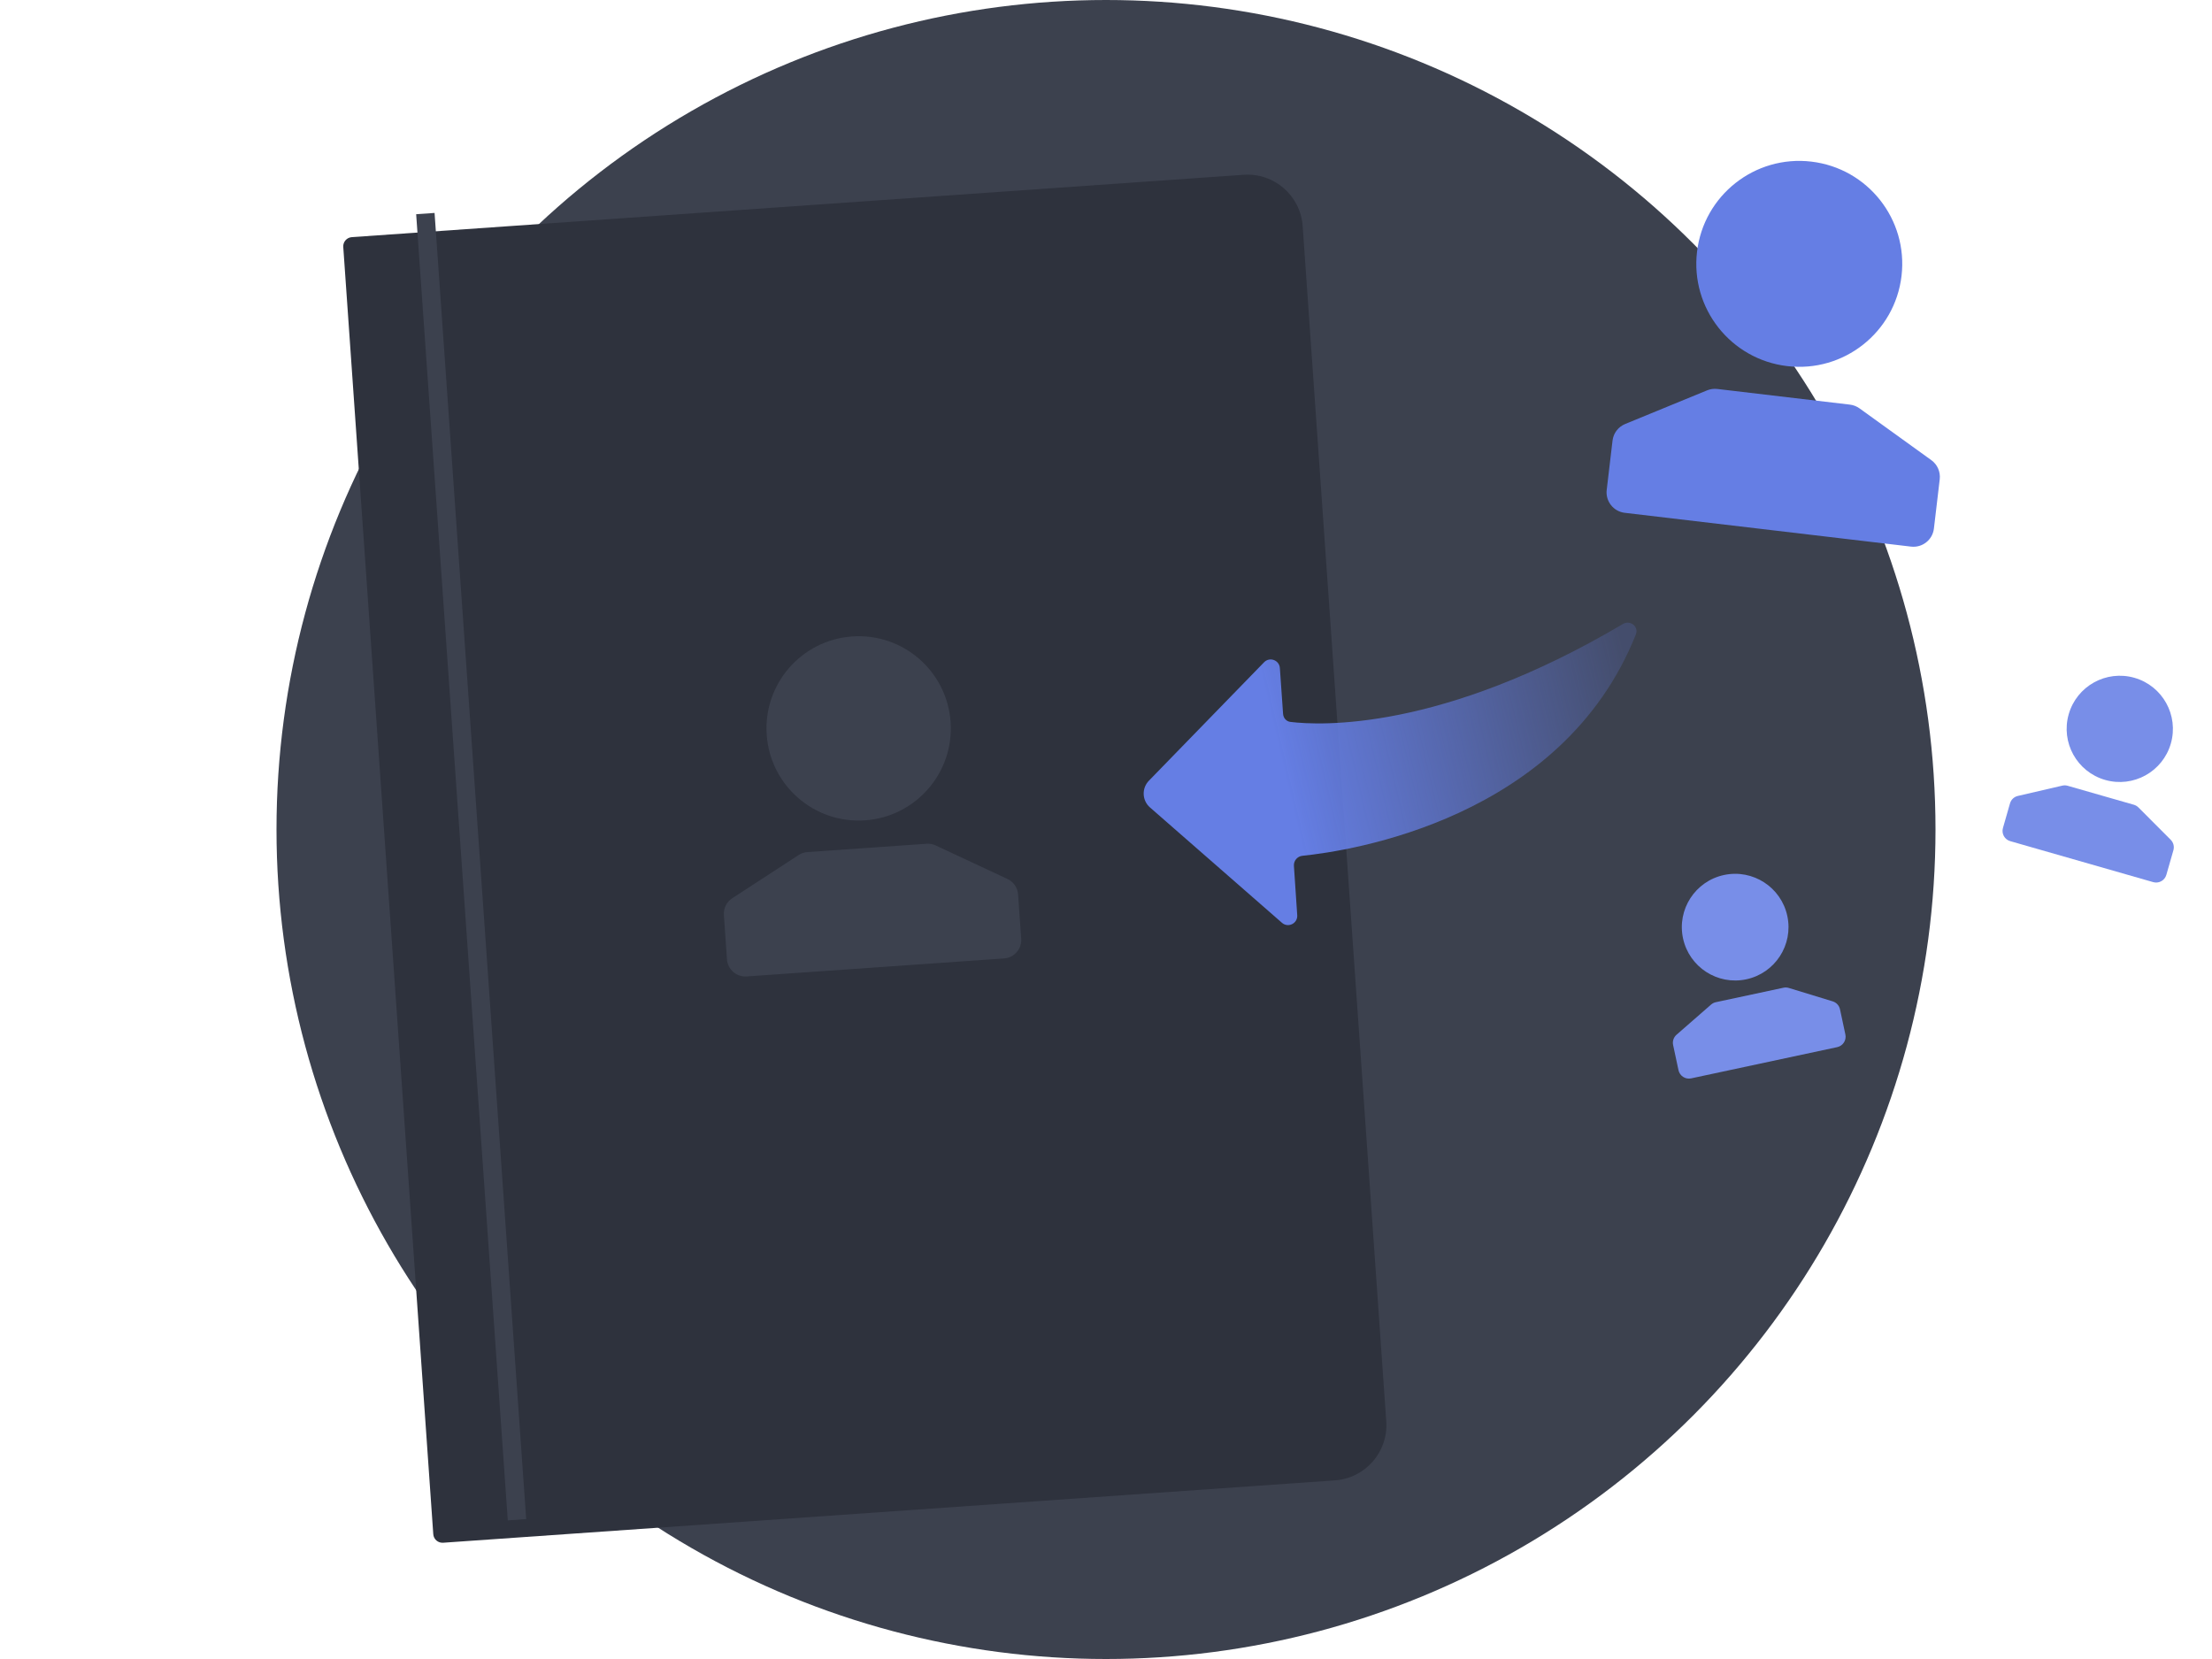 <svg width="240" height="180" viewBox="0 0 240 180" fill="none" xmlns="http://www.w3.org/2000/svg">
<g clip-path="url(#clip0)">
<circle cx="120" cy="90" r="90" fill="#3C414E"/>
<g filter="url(#filter0_dd)">
<path d="M37.244 24.798C37.205 24.247 37.621 23.769 38.172 23.73L134.935 16.964C138.241 16.733 141.108 19.225 141.339 22.531L150.408 152.214C150.639 155.52 148.146 158.387 144.841 158.618L48.077 165.385C47.526 165.423 47.048 165.008 47.01 164.457L37.244 24.798Z" fill="#2E323D"/>
</g>
<rect width="2" height="142" transform="matrix(-0.998 0.07 0.07 0.998 47.15 23.103)" fill="#3C414E"/>
<path d="M78.54 99.275C78.489 98.551 78.835 97.856 79.444 97.46L86.653 92.769C86.938 92.583 87.265 92.474 87.604 92.45L100.536 91.546C100.875 91.522 101.214 91.585 101.522 91.729L109.314 95.371C109.972 95.679 110.411 96.319 110.462 97.043L110.798 101.855C110.875 102.957 110.045 103.912 108.943 103.989L81.011 105.943C79.909 106.02 78.953 105.189 78.876 104.087L78.54 99.275Z" fill="#3C414E"/>
<path d="M103.139 78.332C103.524 83.841 99.37 88.62 93.861 89.005C88.351 89.39 83.573 85.236 83.187 79.727C82.802 74.218 86.956 69.439 92.466 69.054C97.975 68.668 102.753 72.822 103.139 78.332Z" fill="#3C414E"/>
<path d="M218.084 87.165C218.199 86.763 218.524 86.454 218.931 86.36L223.76 85.24C223.951 85.195 224.15 85.201 224.338 85.255L231.521 87.314C231.709 87.368 231.88 87.469 232.019 87.607L235.521 91.116C235.816 91.412 235.928 91.845 235.813 92.248L235.047 94.92C234.871 95.532 234.233 95.886 233.621 95.71L218.108 91.263C217.496 91.088 217.142 90.449 217.318 89.837L218.084 87.165Z" fill="#788EE8"/>
<path d="M235.535 80.67C234.657 83.73 231.466 85.499 228.406 84.622C225.346 83.745 223.577 80.553 224.454 77.493C225.331 74.433 228.523 72.664 231.583 73.541C234.642 74.418 236.412 77.61 235.535 80.67Z" fill="#788EE8"/>
<path d="M181.531 113.383C181.443 112.972 181.585 112.545 181.901 112.269L185.65 108.996C185.798 108.866 185.977 108.777 186.169 108.736L193.505 107.167C193.698 107.126 193.897 107.134 194.085 107.192L198.845 108.646C199.247 108.769 199.551 109.1 199.639 109.511L200.222 112.24C200.356 112.865 199.958 113.48 199.333 113.614L183.488 117.002C182.863 117.136 182.248 116.737 182.114 116.112L181.531 113.383Z" fill="#788EE8"/>
<path d="M193.923 99.385C194.591 102.51 192.6 105.585 189.474 106.254C186.349 106.922 183.274 104.93 182.605 101.805C181.937 98.68 183.929 95.604 187.054 94.936C190.179 94.268 193.255 96.26 193.923 99.385Z" fill="#788EE8"/>
<path d="M174.958 47.808C175.053 47.002 175.577 46.312 176.328 46.003L185.216 42.354C185.567 42.21 185.949 42.158 186.326 42.202L200.708 43.9C201.085 43.944 201.445 44.084 201.753 44.306L209.547 49.925C210.205 50.399 210.554 51.193 210.459 51.999L209.827 57.35C209.683 58.575 208.572 59.451 207.347 59.307L176.283 55.64C175.058 55.495 174.181 54.385 174.326 53.159L174.958 47.808Z" fill="#657EE4"/>
<path d="M206.314 29.938C205.591 36.065 200.037 40.446 193.91 39.723C187.783 38.999 183.402 33.446 184.125 27.319C184.849 21.192 190.402 16.811 196.529 17.535C202.656 18.258 207.037 23.811 206.314 29.938Z" fill="#657EE4"/>
<path d="M124.772 87.606L139.092 100.123C139.763 100.709 140.807 100.192 140.748 99.303L140.389 93.948C140.352 93.391 140.759 92.909 141.314 92.852C146.386 92.338 169.479 88.919 177.485 68.849C177.829 67.987 176.879 67.232 176.08 67.705C156.352 79.385 143.177 78.714 140.006 78.326C139.563 78.272 139.244 77.903 139.213 77.458L138.865 72.481C138.805 71.619 137.753 71.235 137.151 71.855L124.654 84.706C123.855 85.528 123.909 86.852 124.772 87.606Z" fill="url(#paint0_linear)"/>
</g>
<defs>
<filter id="filter0_dd" x="29.174" y="10.546" width="129.652" height="164.909" filterUnits="userSpaceOnUse" color-interpolation-filters="sRGB">
<feFlood flood-opacity="0" result="BackgroundImageFix"/>
<feColorMatrix in="SourceAlpha" type="matrix" values="0 0 0 0 0 0 0 0 0 0 0 0 0 0 0 0 0 0 127 0"/>
<feOffset/>
<feGaussianBlur stdDeviation="0.5"/>
<feColorMatrix type="matrix" values="0 0 0 0 0 0 0 0 0 0 0 0 0 0 0 0 0 0 0.05 0"/>
<feBlend mode="normal" in2="BackgroundImageFix" result="effect1_dropShadow"/>
<feColorMatrix in="SourceAlpha" type="matrix" values="0 0 0 0 0 0 0 0 0 0 0 0 0 0 0 0 0 0 127 0"/>
<feOffset dy="2"/>
<feGaussianBlur stdDeviation="4"/>
<feColorMatrix type="matrix" values="0 0 0 0 0 0 0 0 0 0 0 0 0 0 0 0 0 0 0.1 0"/>
<feBlend mode="normal" in2="effect1_dropShadow" result="effect2_dropShadow"/>
<feBlend mode="normal" in="SourceGraphic" in2="effect2_dropShadow" result="shape"/>
</filter>
<linearGradient id="paint0_linear" x1="119.689" y1="86.187" x2="176.681" y2="72.755" gradientUnits="userSpaceOnUse">
<stop stop-color="#657EE4"/>
<stop offset="0.335" stop-color="#657EE4"/>
<stop offset="1" stop-color="#657EE4" stop-opacity="0.2"/>
</linearGradient>
<clipPath id="clip0">
<rect width="240" height="180" fill="white"/>
</clipPath>
</defs>
</svg>
